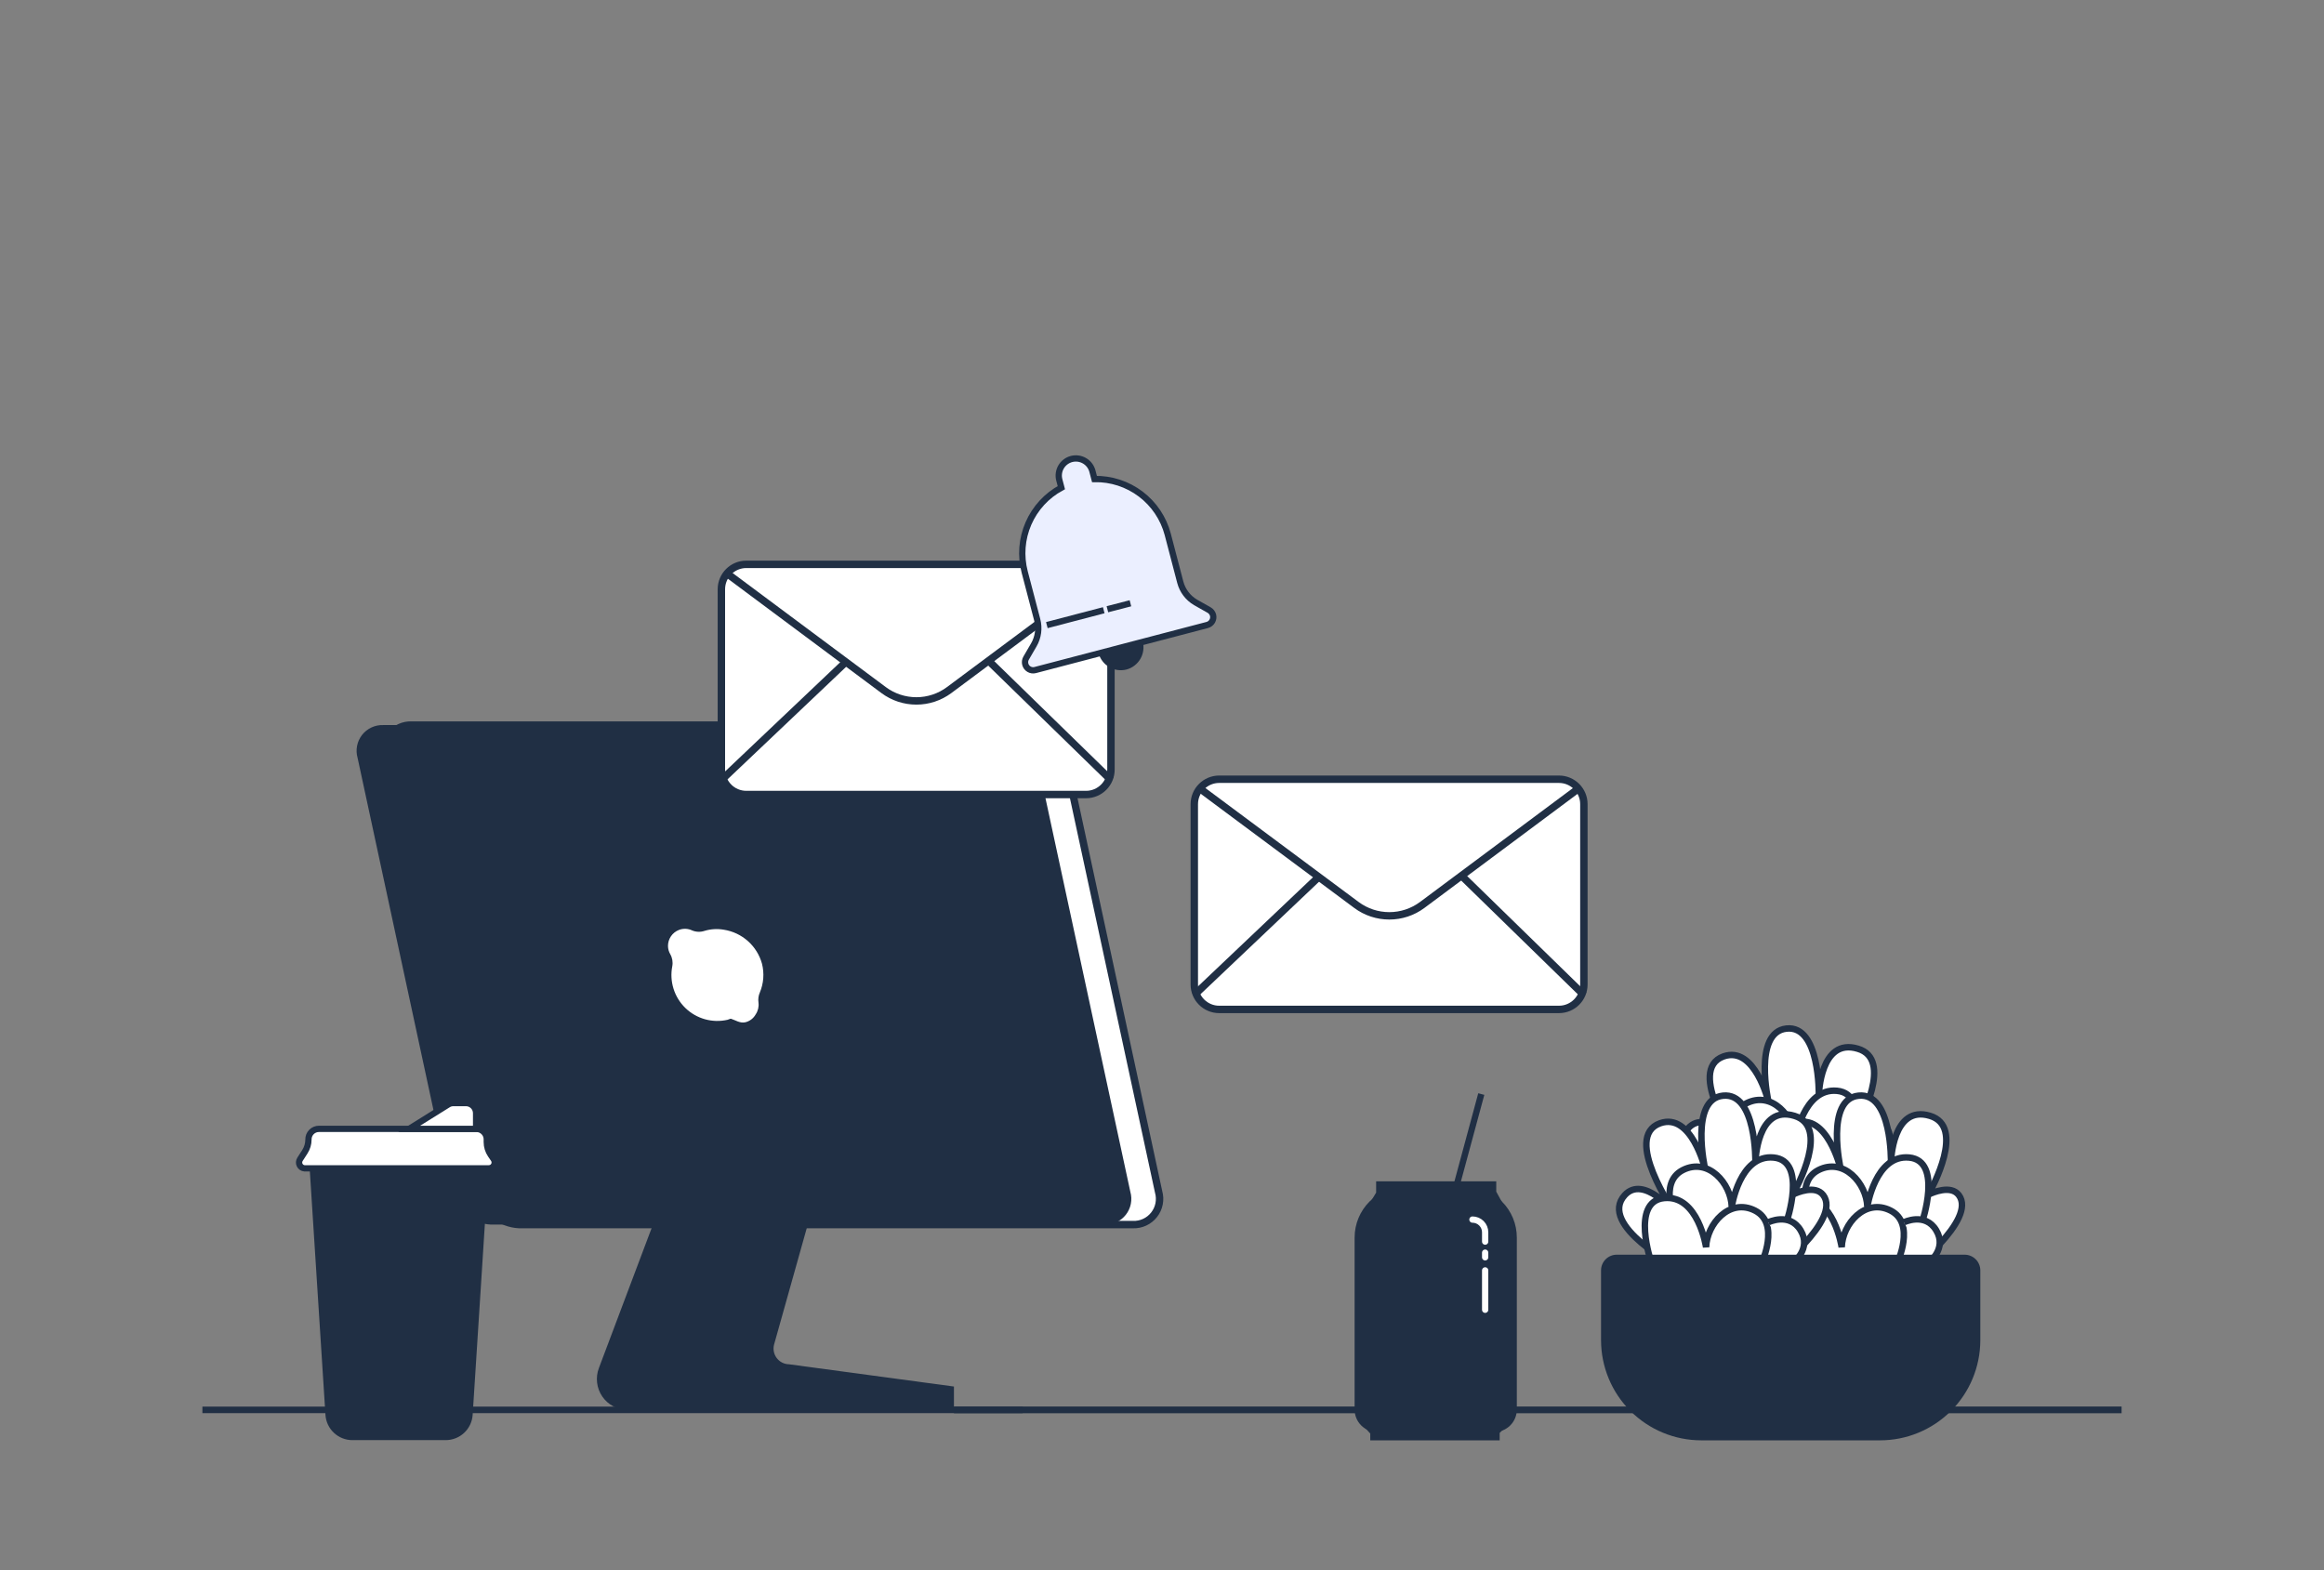 <svg width="370" height="250" viewBox="0 0 370 250" fill="none" xmlns="http://www.w3.org/2000/svg">
<rect x="0" y="0" width="370" height="250" fill="#808080" stroke="none"/>
<path d="M151.875 224.478H337.775" stroke="#202F44" stroke-width="1.07" stroke-miterlimit="10"/>
<path d="M32.225 224.478H162.833" stroke="#202F44" stroke-width="1.04" stroke-miterlimit="10"/>
<path d="M180.358 194.977H82.674C81.193 194.911 79.773 194.366 78.628 193.424C77.483 192.482 76.675 191.193 76.324 189.752L61.433 120.677C61.255 120.054 61.227 119.397 61.351 118.761C61.476 118.124 61.749 117.527 62.149 117.016C62.549 116.506 63.064 116.097 63.652 115.824C64.24 115.551 64.885 115.421 65.533 115.444H163.216C164.698 115.512 166.118 116.059 167.263 117.003C168.408 117.946 169.216 119.236 169.566 120.677L184.458 189.752C184.636 190.376 184.664 191.032 184.54 191.668C184.415 192.304 184.142 192.902 183.741 193.412C183.341 193.921 182.826 194.329 182.238 194.601C181.65 194.874 181.005 195.002 180.358 194.977V194.977Z" fill="white" stroke="#202F44" stroke-width="1.18" stroke-miterlimit="10"/>
<path d="M175.858 194.977H78.175C76.693 194.91 75.272 194.364 74.126 193.423C72.98 192.481 72.17 191.193 71.816 189.752L56.933 120.677C56.753 120.053 56.724 119.396 56.848 118.759C56.971 118.122 57.245 117.523 57.645 117.012C58.045 116.501 58.561 116.092 59.15 115.82C59.739 115.547 60.385 115.418 61.033 115.444H158.716C160.199 115.512 161.619 116.059 162.764 117.002C163.908 117.946 164.717 119.235 165.066 120.677L179.958 189.752C180.136 190.375 180.165 191.032 180.04 191.668C179.916 192.304 179.642 192.901 179.242 193.411C178.842 193.921 178.326 194.329 177.738 194.601C177.15 194.873 176.506 195.002 175.858 194.977V194.977Z" fill="#202F44"/>
<path d="M121.316 153.444C120.932 152.052 120.155 150.801 119.077 149.84C118 148.879 116.668 148.25 115.241 148.027C114.216 147.847 113.163 147.91 112.166 148.211C111.524 148.427 110.825 148.403 110.199 148.144C109.872 147.987 109.516 147.899 109.154 147.885C108.791 147.871 108.43 147.93 108.091 148.061C107.573 148.262 107.13 148.616 106.818 149.076C106.507 149.536 106.344 150.08 106.349 150.636C106.357 151.087 106.481 151.529 106.708 151.919C107.041 152.502 107.157 153.184 107.033 153.844C106.799 155.038 106.868 156.272 107.233 157.433C107.598 158.595 108.246 159.646 109.12 160.493C109.995 161.34 111.066 161.955 112.239 162.283C113.411 162.61 114.646 162.64 115.833 162.369C116.024 162.327 116.258 162.169 116.399 162.211C117.099 162.436 117.816 162.944 118.641 162.769C118.991 162.688 119.321 162.534 119.608 162.317C119.895 162.1 120.133 161.825 120.308 161.511C120.68 160.961 120.84 160.294 120.758 159.636C120.675 159.087 120.75 158.526 120.974 158.019C121.581 156.571 121.701 154.966 121.316 153.444V153.444Z" fill="white"/>
<path d="M109.366 180.61L95.349 217.819C95.066 218.563 94.967 219.366 95.063 220.157C95.158 220.949 95.445 221.705 95.897 222.361C96.35 223.017 96.955 223.553 97.661 223.923C98.367 224.293 99.152 224.486 99.949 224.485H151.874V220.76L125.633 217.219C125.251 217.215 124.875 217.124 124.534 216.953C124.192 216.782 123.895 216.535 123.664 216.231C123.433 215.926 123.275 215.573 123.202 215.199C123.128 214.824 123.142 214.437 123.241 214.069L132.633 180.61H109.366Z" fill="#202F44"/>
<path d="M277.283 191.186C277.283 191.186 264.399 184.402 268.783 179.627C271.758 176.386 276.674 182.369 276.674 182.369C276.674 182.369 268.391 170.344 274.399 168.202C279.399 166.427 281.558 175.435 281.558 175.435C281.558 175.435 279.058 164.361 284.416 163.769C289.774 163.177 289.574 174.327 289.574 174.327C289.574 174.327 289.783 165.16 295.783 166.977C301.474 168.644 296.124 178.435 295.558 179.477C295.558 179.477 295.558 179.527 295.616 179.477C296.183 179.202 299.091 177.919 300.366 179.585C303.366 183.51 292.233 192.027 292.233 192.027L277.283 191.186Z" fill="white" stroke="#202F44" stroke-width="1.03" stroke-miterlimit="10"/>
<path d="M294.525 183.977C294.525 183.977 297.858 174.194 292.475 173.677C287.091 173.161 285.808 181.502 285.808 181.502C285.691 177.794 282.066 173.619 278.033 175.669C274 177.719 276.975 184.002 276.975 184.002" fill="white"/>
<path d="M294.525 183.977C294.525 183.977 297.858 174.194 292.475 173.677C287.091 173.161 285.808 181.502 285.808 181.502C285.691 177.794 282.066 173.619 278.033 175.669C274 177.719 276.975 184.002 276.975 184.002" stroke="#202F44" stroke-width="1.03" stroke-miterlimit="10"/>
<path d="M273.016 190.435C273.016 190.435 269.633 180.652 275.066 180.135C280.5 179.619 281.733 187.96 281.733 187.96C281.85 184.252 285.475 180.077 289.516 182.127C293.558 184.177 290.566 190.46 290.566 190.46" fill="white"/>
<path d="M273.016 190.435C273.016 190.435 269.633 180.652 275.066 180.135C280.5 179.619 281.733 187.96 281.733 187.96C281.85 184.252 285.475 180.077 289.516 182.127C293.558 184.177 290.566 190.46 290.566 190.46" stroke="#202F44" stroke-width="1.03" stroke-miterlimit="10"/>
<path d="M295.558 190.436C295.558 190.436 298.558 188.236 296.783 185.269C295.008 182.302 291.616 184.002 291.616 184.002" fill="white"/>
<path d="M295.558 190.436C295.558 190.436 298.558 188.236 296.783 185.269C295.008 182.302 291.616 184.002 291.616 184.002" stroke="#202F44" stroke-width="1.03" stroke-miterlimit="10"/>
<path d="M288.766 201.827C288.766 201.827 275.883 195.052 280.267 190.277C283.242 187.036 288.167 193.011 288.167 193.011C288.167 193.011 279.833 180.994 285.883 178.844C290.883 177.077 293.041 186.077 293.041 186.077C293.041 186.077 290.542 175.002 295.9 174.452C301.258 173.902 301.058 185.011 301.058 185.011C301.058 185.011 301.267 175.844 307.267 177.661C312.958 179.369 307.608 189.119 307.042 190.161C307.042 190.161 307.041 190.211 307.1 190.161C307.675 189.886 310.583 188.611 311.85 190.269C314.85 194.202 303.717 202.719 303.717 202.719L288.766 201.827Z" fill="white" stroke="#202F44" stroke-width="1.03" stroke-miterlimit="10"/>
<path d="M306.008 194.602C306.008 194.602 309.341 184.819 303.958 184.302C298.575 183.786 297.291 192.127 297.291 192.127C297.175 188.419 293.55 184.244 289.516 186.294C285.483 188.344 288.458 194.627 288.458 194.627" fill="white"/>
<path d="M306.008 194.602C306.008 194.602 309.341 184.819 303.958 184.302C298.575 183.786 297.291 192.127 297.291 192.127C297.175 188.419 293.55 184.244 289.516 186.294C285.483 188.344 288.458 194.627 288.458 194.627" stroke="#202F44" stroke-width="1.03" stroke-miterlimit="10"/>
<path d="M284.5 201.053C284.5 201.053 281.116 191.269 286.55 190.753C291.983 190.236 293.216 198.578 293.216 198.578C293.333 194.869 296.958 190.694 301 192.744C305.042 194.794 302.05 201.078 302.05 201.078" fill="white"/>
<path d="M284.5 201.053C284.5 201.053 281.116 191.269 286.55 190.753C291.983 190.236 293.216 198.578 293.216 198.578C293.333 194.869 296.958 190.694 301 192.744C305.042 194.794 302.05 201.078 302.05 201.078" stroke="#202F44" stroke-width="1.03" stroke-miterlimit="10"/>
<path d="M307.041 201.052C307.041 201.052 310.041 198.852 308.266 195.894C306.491 192.935 303.1 194.619 303.1 194.619" fill="white"/>
<path d="M307.041 201.052C307.041 201.052 310.041 198.852 308.266 195.894C306.491 192.935 303.1 194.619 303.1 194.619" stroke="#202F44" stroke-width="1.03" stroke-miterlimit="10"/>
<path d="M267.183 201.827C267.183 201.827 254.3 195.052 258.683 190.277C261.658 187.036 266.575 193.011 266.575 193.011C266.575 193.011 258.291 180.994 264.3 178.844C269.3 177.077 271.458 186.077 271.458 186.077C271.458 186.077 268.958 175.002 274.316 174.452C279.675 173.902 279.475 185.011 279.475 185.011C279.475 185.011 279.683 175.844 285.683 177.661C291.375 179.369 286.025 189.119 285.458 190.161C285.458 190.161 285.458 190.211 285.508 190.161C286.083 189.886 288.991 188.611 290.266 190.269C293.266 194.202 282.133 202.719 282.133 202.719L267.183 201.827Z" fill="white" stroke="#202F44" stroke-width="1.03" stroke-miterlimit="10"/>
<path d="M284.416 194.602C284.416 194.602 287.8 184.819 282.375 184.302C276.95 183.786 275.708 192.127 275.708 192.127C275.591 188.419 271.966 184.244 267.925 186.294C263.883 188.344 266.875 194.627 266.875 194.627" fill="white"/>
<path d="M284.416 194.602C284.416 194.602 287.8 184.819 282.375 184.302C276.95 183.786 275.708 192.127 275.708 192.127C275.591 188.419 271.966 184.244 267.925 186.294C263.883 188.344 266.875 194.627 266.875 194.627" stroke="#202F44" stroke-width="1.03" stroke-miterlimit="10"/>
<path d="M262.916 201.053C262.916 201.053 259.533 191.269 264.958 190.753C270.383 190.236 271.625 198.578 271.625 198.578C271.741 194.869 275.366 190.694 279.408 192.744C283.45 194.794 280.458 201.078 280.458 201.078" fill="white"/>
<path d="M262.916 201.053C262.916 201.053 259.533 191.269 264.958 190.753C270.383 190.236 271.625 198.578 271.625 198.578C271.741 194.869 275.366 190.694 279.408 192.744C283.45 194.794 280.458 201.078 280.458 201.078" stroke="#202F44" stroke-width="1.03" stroke-miterlimit="10"/>
<path d="M285.458 201.052C285.458 201.052 288.458 198.852 286.675 195.894C284.892 192.935 281.508 194.619 281.508 194.619" fill="white"/>
<path d="M285.458 201.052C285.458 201.052 288.458 198.852 286.675 195.894C284.892 192.935 281.508 194.619 281.508 194.619" stroke="#202F44" stroke-width="1.03" stroke-miterlimit="10"/>
<path d="M257.358 199.769H312.783C313.446 199.769 314.082 200.032 314.55 200.501C315.019 200.97 315.283 201.606 315.283 202.269V213.41C315.272 217.64 313.582 221.692 310.585 224.676C307.588 227.661 303.529 229.333 299.299 229.327H270.858C266.625 229.327 262.566 227.646 259.573 224.653C256.581 221.66 254.899 217.601 254.899 213.369V202.227C254.91 201.578 255.173 200.959 255.631 200.5C256.09 200.042 256.709 199.779 257.358 199.769V199.769Z" fill="#202F44"/>
<path d="M70.966 229.294H56.1C55.009 229.294 53.959 228.879 53.164 228.133C52.368 227.387 51.886 226.366 51.816 225.277L49.075 182.494H77.991L75.25 225.277C75.178 226.365 74.696 227.385 73.9 228.131C73.105 228.876 72.056 229.292 70.966 229.294Z" fill="#202F44"/>
<path d="M48.466 186.019H77.825C77.994 186.019 78.161 185.973 78.307 185.886C78.453 185.799 78.572 185.673 78.652 185.523C78.732 185.373 78.769 185.204 78.76 185.035C78.751 184.865 78.695 184.701 78.6 184.56L78.116 183.852C77.715 183.259 77.5 182.56 77.499 181.844V181.444C77.505 181.221 77.466 181 77.385 180.793C77.303 180.586 77.182 180.397 77.026 180.238C76.871 180.079 76.685 179.952 76.48 179.866C76.275 179.78 76.055 179.735 75.833 179.735H50.775C50.552 179.735 50.332 179.78 50.127 179.866C49.922 179.952 49.736 180.079 49.581 180.238C49.426 180.397 49.304 180.586 49.222 180.793C49.141 181 49.102 181.221 49.108 181.444C49.106 182.133 48.906 182.806 48.533 183.385L47.766 184.577C47.678 184.712 47.626 184.868 47.615 185.029C47.605 185.19 47.636 185.351 47.707 185.496C47.778 185.642 47.885 185.766 48.018 185.858C48.151 185.949 48.305 186.005 48.466 186.019V186.019Z" fill="white" stroke="#202F44" stroke-miterlimit="10"/>
<path d="M71.299 175.894L65.141 179.735H75.799V177.235C75.799 176.81 75.631 176.402 75.331 176.101C75.031 175.8 74.625 175.629 74.199 175.627H72.141C71.841 175.635 71.549 175.727 71.299 175.894Z" fill="white" stroke="#202F44" stroke-miterlimit="10"/>
<path d="M235.833 174.193L222.783 222.477" stroke="#202F44" stroke-miterlimit="10"/>
<path d="M223.758 188.936H233.391C235.539 188.936 237.6 189.789 239.119 191.308C240.638 192.827 241.491 194.887 241.491 197.036V224.427C241.491 225.373 241.115 226.28 240.446 226.949C239.778 227.618 238.87 227.994 237.924 227.994H219.233C218.287 227.994 217.38 227.618 216.711 226.949C216.042 226.28 215.666 225.373 215.666 224.427V197.027C215.668 194.882 216.521 192.825 218.038 191.308C219.555 189.791 221.612 188.938 223.758 188.936V188.936Z" fill="#202F44"/>
<path d="M218.183 191.394L219.091 189.886V188.086H238.216V189.736L239.124 191.394H218.183Z" fill="#202F44"/>
<path d="M239.733 227.169L238.758 228.152V229.327H218.158V228.244L217.174 227.169H239.733Z" fill="#202F44"/>
<path d="M236.449 208.535V202.269" stroke="white" stroke-miterlimit="10" stroke-linecap="round"/>
<path d="M236.449 200.186V199.444" stroke="white" stroke-miterlimit="10" stroke-linecap="round"/>
<path d="M236.45 197.686V196.203C236.45 195.937 236.397 195.673 236.296 195.428C236.194 195.182 236.045 194.959 235.857 194.771C235.669 194.583 235.445 194.434 235.2 194.332C234.954 194.23 234.691 194.178 234.425 194.178V194.178" stroke="white" stroke-miterlimit="10" stroke-linecap="round"/>
<path d="M172.908 89.853H118.816C116.626 89.853 114.85 91.629 114.85 93.819V122.536C114.85 124.727 116.626 126.503 118.816 126.503H172.908C175.099 126.503 176.875 124.727 176.875 122.536V93.819C176.875 91.629 175.099 89.853 172.908 89.853Z" fill="white" stroke="#202F44" stroke-width="1.18" stroke-miterlimit="10"/>
<path d="M115.966 91.469L140.675 109.869C142.183 110.992 144.014 111.599 145.896 111.599C147.777 111.599 149.608 110.992 151.116 109.869L175.825 91.469" fill="white"/>
<path d="M115.966 91.469L140.675 109.869C142.183 110.992 144.014 111.599 145.896 111.599C147.777 111.599 149.608 110.992 151.116 109.869L175.825 91.469" stroke="#202F44" stroke-width="1.18" stroke-miterlimit="10"/>
<path d="M114.85 124.202L134.541 105.519" stroke="#202F44" stroke-width="1.18" stroke-miterlimit="10"/>
<path d="M157.708 105.519L176.875 124.202" stroke="#202F44" stroke-width="1.18" stroke-miterlimit="10"/>
<path d="M248.2 124.068H194.108C191.918 124.068 190.142 125.844 190.142 128.035V156.752C190.142 158.942 191.918 160.718 194.108 160.718H248.2C250.391 160.718 252.167 158.942 252.167 156.752V128.035C252.167 125.844 250.391 124.068 248.2 124.068Z" fill="white" stroke="#202F44" stroke-width="1.18" stroke-miterlimit="10"/>
<path d="M191.216 125.686L215.966 144.094C217.478 145.214 219.31 145.819 221.191 145.819C223.073 145.819 224.905 145.214 226.416 144.094L251.125 125.686" fill="white"/>
<path d="M191.216 125.686L215.966 144.094C217.478 145.214 219.31 145.819 221.191 145.819C223.073 145.819 224.905 145.214 226.416 144.094L251.125 125.686" stroke="#202F44" stroke-width="1.18" stroke-miterlimit="10"/>
<path d="M190.142 158.419L209.833 139.735" stroke="#202F44" stroke-width="1.18" stroke-miterlimit="10"/>
<path d="M233 139.735L252.158 158.419" stroke="#202F44" stroke-width="1.18" stroke-miterlimit="10"/>
<path d="M179.341 106.602C180.274 106.352 181.071 105.742 181.556 104.907C182.042 104.072 182.177 103.078 181.933 102.144L174.899 103.985C175.146 104.918 175.751 105.716 176.583 106.206C177.414 106.696 178.405 106.838 179.341 106.602V106.602Z" fill="#202F44"/>
<path d="M190.341 95.91C189.137 95.202 188.263 94.045 187.908 92.694L185.916 85.085C185.24 82.522 183.722 80.26 181.607 78.661C179.491 77.063 176.901 76.22 174.25 76.269L173.925 75.027C173.834 74.681 173.676 74.356 173.459 74.07C173.243 73.785 172.972 73.546 172.663 73.365C172.354 73.184 172.012 73.066 171.658 73.017C171.303 72.969 170.942 72.99 170.596 73.081C170.249 73.172 169.924 73.33 169.639 73.547C169.354 73.763 169.114 74.034 168.933 74.343C168.752 74.652 168.635 74.994 168.586 75.349C168.537 75.703 168.559 76.064 168.65 76.411L168.975 77.644C166.638 78.905 164.792 80.915 163.734 83.352C162.677 85.787 162.468 88.508 163.141 91.077L165.133 98.677C165.489 100.03 165.294 101.468 164.591 102.677L163.366 104.786C163.195 105.08 163.147 105.431 163.233 105.761V105.761C163.319 106.092 163.534 106.376 163.829 106.549C164.124 106.723 164.477 106.772 164.808 106.686L192.2 99.511C192.532 99.422 192.816 99.206 192.989 98.91C193.162 98.613 193.211 98.26 193.125 97.927V97.927C193.032 97.599 192.817 97.319 192.525 97.144L190.341 95.91Z" fill="#EBEFFF" stroke="#202F44" stroke-miterlimit="10"/>
<path d="M167.15 99.402L175.242 97.285" stroke="#202F44" stroke-miterlimit="10" stroke-linecap="square"/>
<path d="M176.791 96.877L179.491 96.177" stroke="#202F44" stroke-miterlimit="10" stroke-linecap="square"/>
</svg>
